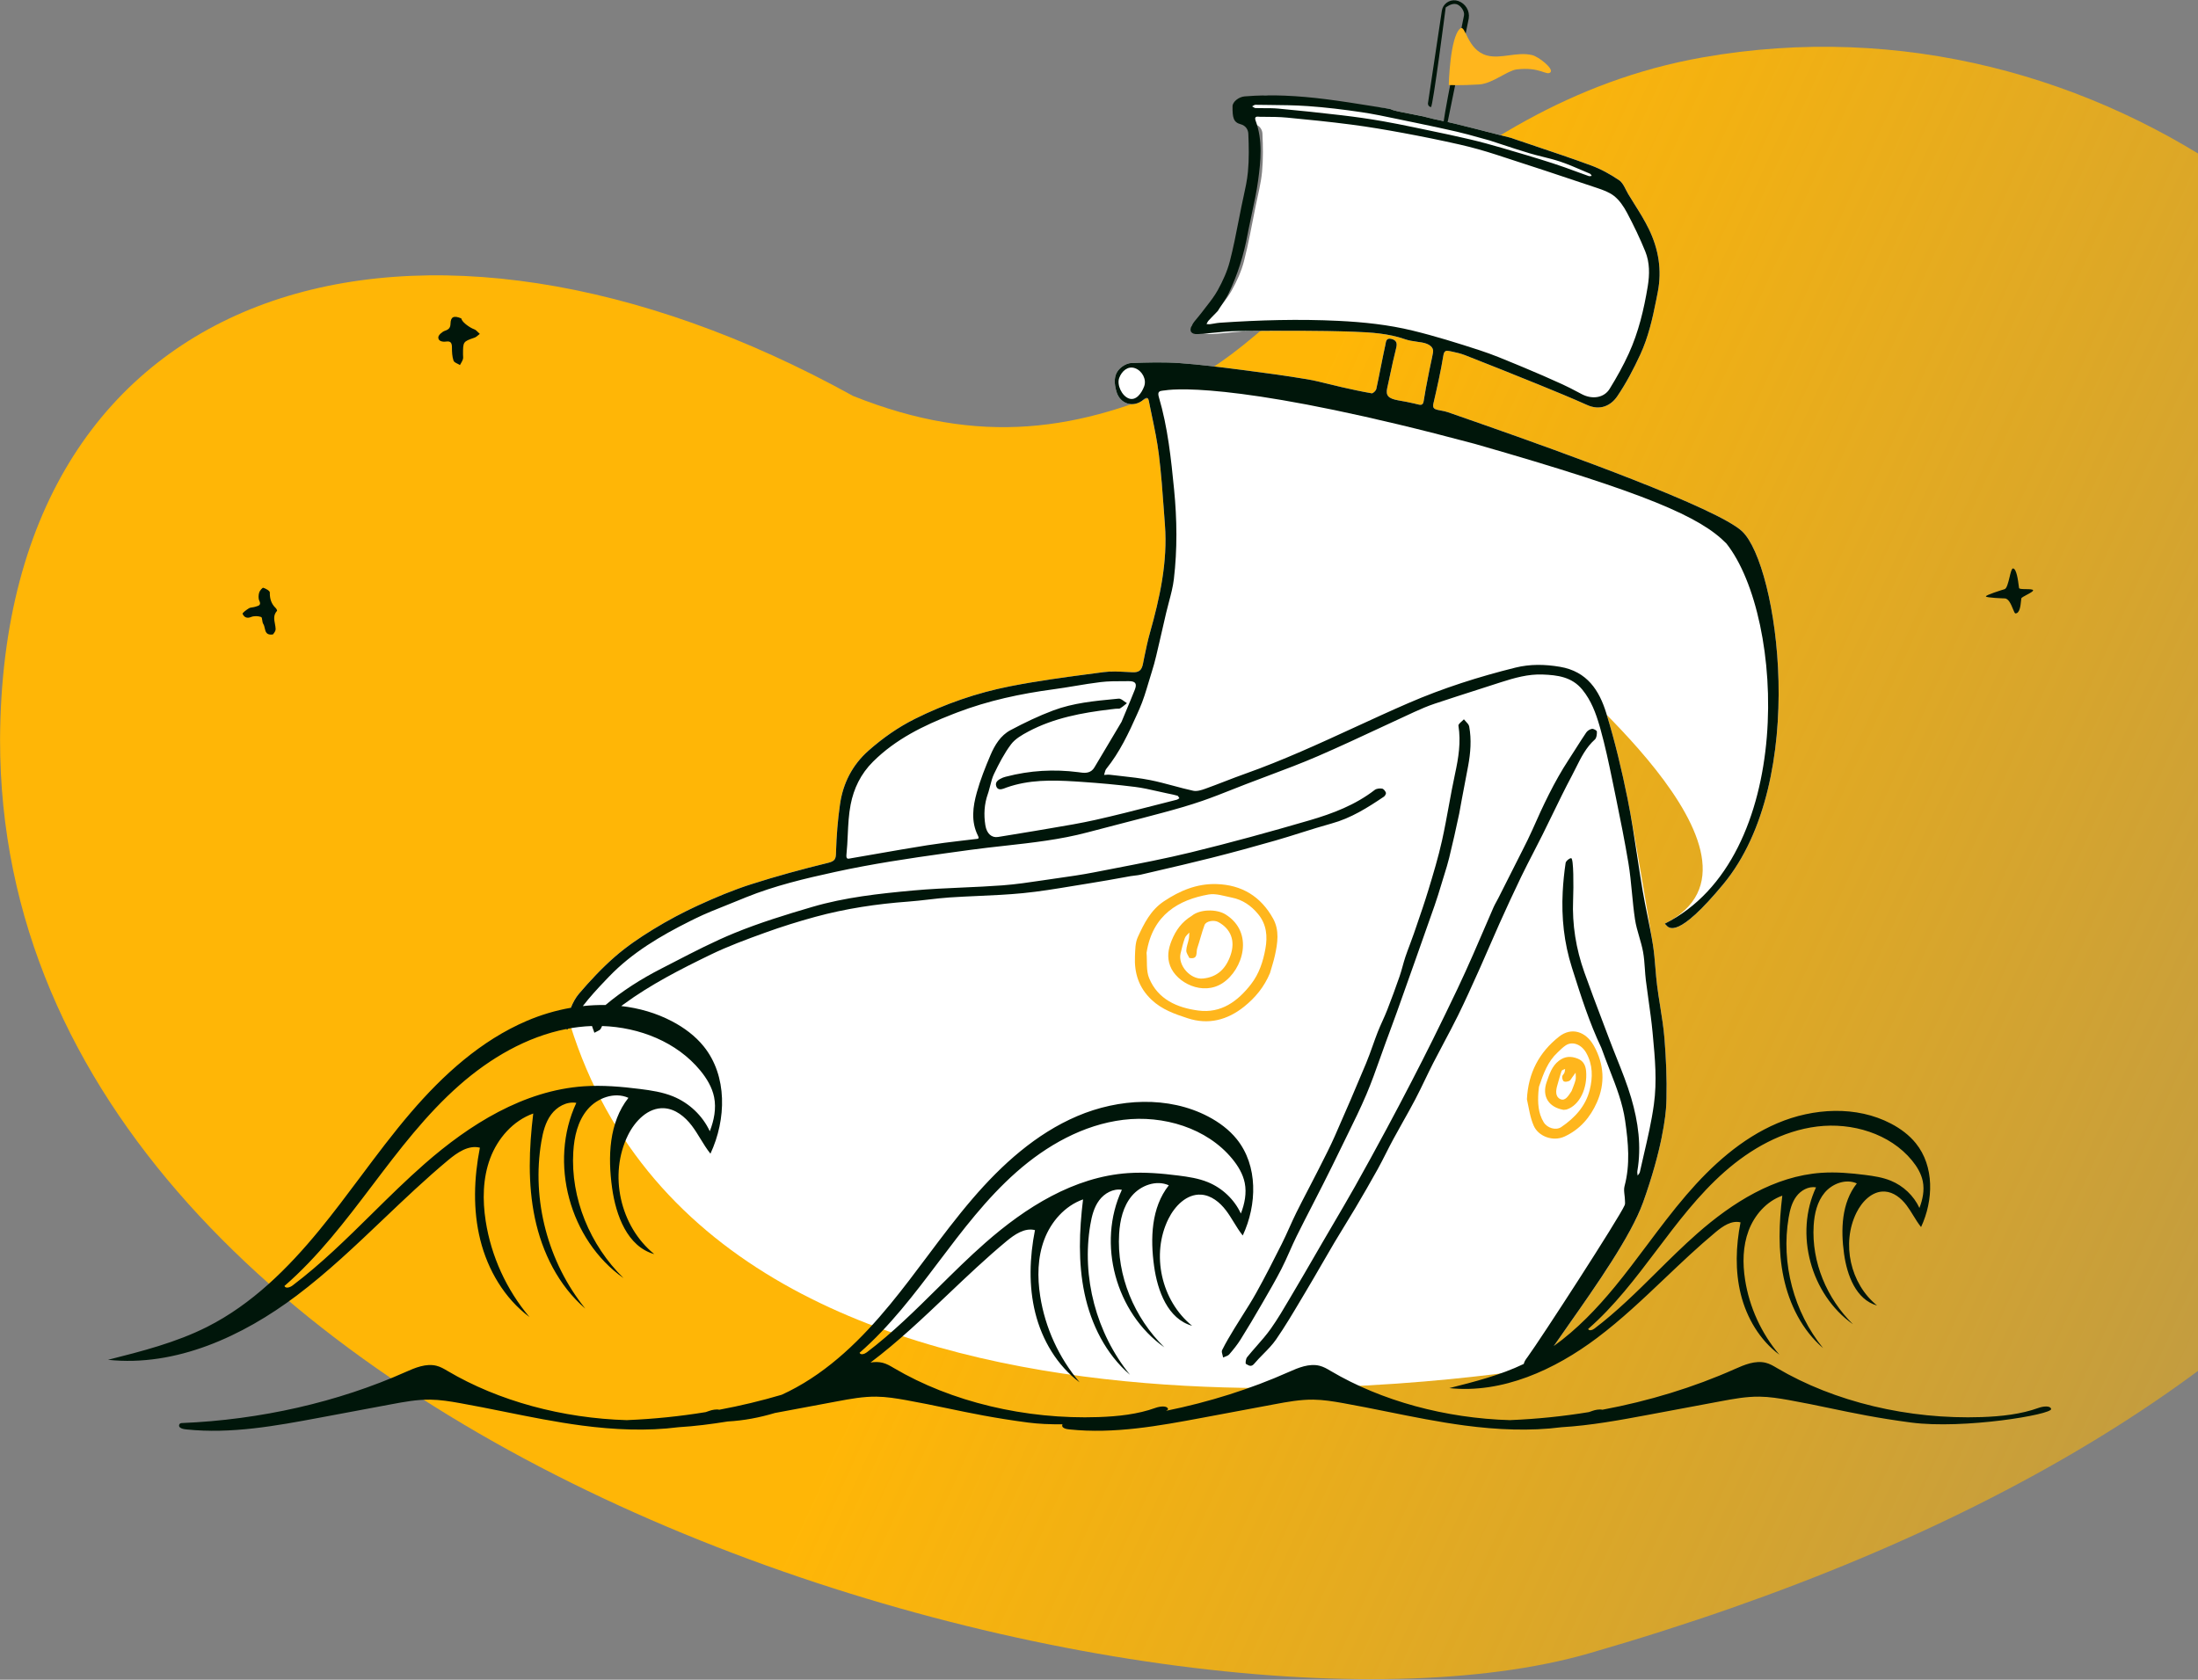 <svg width="683" height="522" viewBox="0 0 683 522" fill="none" xmlns="http://www.w3.org/2000/svg">
<rect x="0" y="0" width="683" height="522" fill="#808080" stroke="none"/>
<path fill-rule="evenodd" clip-rule="evenodd" d="M493.662 513.834C361.856 551.827 -0.256 453.969 0.019 229.789C0.708 85.059 130.856 48.817 265.066 123.04C304.559 138.87 335.739 133.964 369.591 118.235C403.445 102.506 446.984 32.287 529.043 17.841C775.984 -25.63 987.274 371.555 493.662 513.834Z" fill="url(#paint0_linear)"/>
<path d="M177.202 318.515L176.796 319.261C175.036 322.583 175.989 313.406 179.916 308.808C183.363 304.774 187.024 300.854 191.02 297.365C194.688 294.163 198.786 291.375 202.954 288.819C207.46 286.058 212.16 283.552 216.969 281.348C222.304 278.903 227.756 276.61 233.343 274.818C241.245 272.284 249.277 270.105 257.344 268.136C259.46 267.62 259.695 266.871 259.763 265.276L259.783 264.713C259.928 259.79 260.317 254.849 261.015 249.972C261.953 243.409 264.855 237.693 269.914 233.238C274.294 229.381 279.033 226.027 284.311 223.397C293.699 218.719 303.558 215.302 313.812 213.283C323.432 211.388 333.195 210.161 342.926 208.872C345.882 208.481 348.945 208.794 351.956 208.908C353.914 208.982 354.755 208.311 355.155 206.316L355.64 203.898C356.131 201.48 356.649 199.067 357.317 196.697C360.413 185.712 362.852 174.645 361.989 163.136C361.44 155.812 360.999 148.47 360.094 141.187C359.467 136.135 358.315 131.146 357.3 126.142L357 124.64C356.773 123.482 356.262 123.443 355.408 124.131L355.289 124.229C352.236 126.823 348.031 125.614 346.92 121.699C346.251 119.342 345.921 116.714 347.806 114.713C348.713 113.752 350.232 112.868 351.507 112.818C356.587 112.62 361.701 112.484 366.762 112.851C373.577 113.343 380.365 114.248 387.148 115.111C393.492 115.92 399.832 116.799 406.139 117.854C409.763 118.46 413.309 119.501 416.901 120.306C420.001 121 423.105 121.696 426.236 122.223C426.641 122.291 427.545 121.423 427.667 120.872C428.46 117.257 429.138 113.616 429.887 109.991L430.464 107.277C430.652 106.425 430.607 104.887 432.332 105.313C433.869 105.694 434.251 106.541 433.842 108.147C432.971 111.571 432.264 115.035 431.521 118.49L431.068 120.562C430.545 122.918 431.362 123.84 434.462 124.409L434.733 124.457C436.309 124.726 437.884 125.024 439.441 125.387L440.604 125.673C441.728 125.962 442.178 125.791 442.384 124.669L442.412 124.503C442.877 121.417 443.513 118.356 444.108 115.291C444.486 113.349 444.96 111.426 445.303 109.479C445.57 107.959 444.172 106.811 441.799 106.419C440.037 106.128 438.21 105.987 436.547 105.405C431.424 103.612 426.024 103.286 420.756 103.093C408.721 102.652 401.046 102.784 388.997 102.876C384.86 102.907 380.731 103.585 376.59 103.824C374.549 103.943 369.41 102.87 370.341 101.143C371.088 99.759 376.679 98.62 377.634 97.339C379.39 94.98 381.373 92.738 382.78 90.188C384.338 87.364 385.727 84.342 386.532 81.24C388.003 75.57 389.007 69.779 390.175 64.032C390.893 60.501 391.83 56.985 392.164 53.416C392.534 49.474 392.467 45.472 392.285 41.51C392.23 40.338 391.52 39.029 389.869 38.596C387.636 38.009 387.351 36.479 387.378 33.027C387.388 31.625 389.339 30.105 391.115 29.958C399.525 29.256 385.973 29.765 394.313 30.81C400.94 31.641 425.073 32.782 431.674 33.802C432.095 33.867 432.488 34.099 432.901 34.23C434.626 34.774 440.779 35.812 442.196 36.163L442.346 36.203C445.611 37.105 448.971 37.665 452.264 38.473C458.031 39.887 463.776 41.382 469.529 42.847C469.739 42.9 469.936 42.994 470.142 43.064C478.229 45.822 486.363 48.452 494.379 51.401C497.463 52.536 500.432 54.17 503.142 56.023C504.452 56.918 505.063 58.831 505.95 60.307C508.129 63.933 510.558 67.442 512.387 71.233C515.359 77.393 516.47 83.861 515.132 90.756L514.625 93.356C513.476 99.128 512.165 104.844 509.685 110.205C507.623 114.658 505.319 119.064 502.566 123.12C500.515 126.141 497.175 127.641 493.21 125.871C488.234 123.649 483.192 121.57 478.141 119.517C470.549 116.431 462.938 113.389 455.305 110.402C453.944 109.87 452.496 109.526 451.051 109.234L450.433 109.11C449.529 108.934 448.778 108.834 448.521 110.394C447.694 115.438 446.567 120.438 445.41 125.422C445.11 126.718 445.626 127.105 446.639 127.352C447.714 127.614 448.839 127.723 449.876 128.085L461.16 132.025C486.014 140.748 533.679 157.898 541.357 165.134C552.396 175.539 562.404 242.351 535.456 274.818C519.027 294.611 518.048 286.92 517.229 287.089C558.06 266.698 480.024 206.419 484.747 207.219C493.217 208.652 496.971 214.608 499.13 221.626C501.823 230.383 503.959 239.339 505.769 248.321C507.66 257.71 512.731 287.96 513.628 293.634C514.289 297.813 514.394 302.074 514.926 306.277C515.625 311.813 516.787 317.305 517.223 322.858C517.703 328.996 517.983 335.181 517.835 341.334L517.79 342.871C517.65 346.768 516.415 357.342 510.55 373.691C505.035 389.051 483.759 415.774 478.571 424.848C478.238 425.431 474.786 427.609 473.899 425.973C473.314 424.892 224.33 469.708 177.202 318.515Z" fill="white"/>
<path fill-rule="evenodd" clip-rule="evenodd" d="M453.148 0.308C451.141 -0.4 448.934 0.633 448.216 2.616C448.132 2.852 448.071 3.094 448.033 3.341L443.728 32.051L443.716 32.176C443.698 32.719 444.095 33.2 444.651 33.281C445.25 33.369 449.206 2.484 449.206 2.484L449.237 2.326C449.237 2.326 450.983 0.905 452.506 1.271C453.826 1.587 455.191 3.462 454.917 4.806C454.917 4.806 449.322 32.16 448.618 37.655C448.446 37.618 448.273 37.582 448.101 37.546C446.171 37.137 444.243 36.727 442.346 36.203L442.196 36.164C441.656 36.03 440.431 35.797 439.024 35.529C436.736 35.094 433.97 34.567 432.901 34.231C432.743 34.181 432.589 34.116 432.434 34.052C432.184 33.947 431.935 33.844 431.674 33.803C429.836 33.519 427.998 33.225 426.16 32.932V32.931H426.159H426.158H426.157H426.156C421.397 32.171 416.639 31.41 411.859 30.811C403.52 29.765 395.138 29.257 386.728 29.958C384.952 30.107 383.001 31.626 382.992 33.029C382.964 36.481 383.249 38.01 385.482 38.596C387.134 39.03 387.843 40.339 387.898 41.511C388.08 45.472 388.147 49.474 387.777 53.416C387.532 56.036 386.962 58.627 386.392 61.216L386.391 61.221C386.185 62.158 385.979 63.095 385.788 64.033C385.485 65.526 385.193 67.021 384.901 68.516L384.899 68.523C384.066 72.784 383.234 77.045 382.145 81.241C381.34 84.343 379.952 87.364 378.393 90.189C377.379 92.028 376.065 93.706 374.753 95.383C374.246 96.033 373.738 96.681 373.248 97.339C372.905 97.798 372.533 98.238 372.16 98.677C371.49 99.466 370.821 100.255 370.341 101.144C369.41 102.871 370.163 103.943 372.204 103.825C373.88 103.729 375.554 103.559 377.227 103.391C379.688 103.143 382.148 102.896 384.61 102.876L386.935 102.859C398.211 102.77 409.495 102.682 420.756 103.093C426.024 103.286 431.424 103.613 436.547 105.406C437.784 105.84 439.111 106.028 440.434 106.216C440.891 106.281 441.347 106.345 441.799 106.42C444.172 106.812 445.57 107.959 445.303 109.479C445.106 110.599 444.865 111.712 444.625 112.824L444.624 112.825C444.446 113.646 444.268 114.468 444.108 115.292C444.069 115.496 444.029 115.699 443.99 115.902C443.914 116.289 443.837 116.676 443.762 117.063C443.274 119.538 442.787 122.012 442.412 124.503L442.383 124.67C442.178 125.792 441.729 125.963 440.604 125.673L439.441 125.388C437.884 125.025 436.309 124.727 434.733 124.459L434.462 124.41C431.362 123.841 430.545 122.918 431.068 120.562L431.52 118.491C431.654 117.865 431.788 117.238 431.922 116.612C432.525 113.781 433.129 110.952 433.842 108.149C434.25 106.543 433.869 105.694 432.332 105.315C430.852 104.948 430.675 106.029 430.536 106.881C430.514 107.022 430.492 107.157 430.465 107.277L429.887 109.992C429.599 111.38 429.323 112.77 429.047 114.161C428.601 116.401 428.156 118.642 427.667 120.872C427.545 121.425 426.642 122.291 426.236 122.223C423.127 121.7 420.044 121.01 416.963 120.32L416.901 120.306C415.631 120.022 414.367 119.709 413.104 119.394C410.792 118.821 408.482 118.247 406.139 117.855C399.832 116.8 393.492 115.921 387.148 115.113C386.557 115.037 385.966 114.961 385.375 114.886C379.182 114.094 372.983 113.301 366.762 112.851C361.701 112.485 356.587 112.62 351.507 112.819C350.232 112.869 348.713 113.752 347.806 114.715C345.921 116.714 346.251 119.342 346.92 121.7C348.031 125.615 352.236 126.824 355.289 124.23L355.408 124.131C356.262 123.444 356.773 123.483 357 124.641L357.3 126.143C357.51 127.178 357.725 128.212 357.941 129.248C358.769 133.214 359.597 137.181 360.094 141.187C360.827 147.088 361.255 153.026 361.683 158.961L361.685 158.987C361.785 160.37 361.885 161.754 361.989 163.136C362.852 174.646 360.413 185.713 357.317 196.697C356.649 199.067 356.131 201.481 355.64 203.899L355.155 206.316C354.755 208.311 353.914 208.982 351.956 208.909C351.294 208.884 350.632 208.849 349.967 208.814H349.964C347.604 208.691 345.232 208.567 342.926 208.873C342.066 208.987 341.207 209.1 340.347 209.213C331.471 210.383 322.582 211.555 313.812 213.284C303.558 215.303 293.699 218.72 284.311 223.397C279.033 226.027 274.294 229.383 269.914 233.24C264.855 237.694 261.953 243.41 261.015 249.973C260.317 254.849 259.928 259.79 259.783 264.714L259.763 265.277C259.695 266.872 259.46 267.62 257.344 268.136C249.277 270.105 241.245 272.285 233.343 274.818C227.756 276.611 222.304 278.904 216.969 281.349C212.16 283.553 207.46 286.06 202.954 288.82C198.786 291.376 194.688 294.163 191.02 297.366C187.024 300.855 183.363 304.776 179.917 308.809C178.86 310.046 178.018 311.615 177.388 313.183C172.685 314.001 168.07 315.384 163.719 317.242C149.44 323.343 137.667 334.053 127.628 345.768C122.118 352.197 117.052 358.974 111.984 365.75C107.819 371.32 103.652 376.89 99.239 382.27C89.459 394.194 78.221 405.349 64.371 412.341C54.701 417.223 44.076 419.921 33.552 422.582C54.631 424.824 75.371 415.303 92.205 402.609C101.772 395.395 110.439 387.143 119.11 378.886C125.698 372.614 132.287 366.341 139.275 360.517C142.082 358.179 145.557 355.767 149.121 356.657C147.27 366.107 146.911 375.957 149.241 385.304C151.571 394.65 156.736 403.473 164.525 409.286C157.372 400.799 152.617 390.375 150.924 379.474C149.911 372.956 150.005 366.138 152.324 359.954C154.645 353.768 159.404 348.282 165.699 346.039C164.386 356.847 163.965 367.889 166.209 378.548C168.454 389.207 173.549 399.523 181.884 406.673C170.242 392.28 165.145 372.936 168.213 354.783C168.713 351.823 169.458 348.808 171.246 346.379C173.036 343.949 176.085 342.218 179.087 342.73C170.448 361.224 176.94 385.336 193.749 397.185C183.332 386.969 177.265 372.392 178.142 357.939C178.425 353.263 179.503 348.427 182.534 344.817C185.566 341.207 190.95 339.216 195.273 341.17C189.201 348.862 188.86 359.517 190.201 369.171C191.382 377.673 194.923 387.386 203.304 389.736C192.643 381.088 189.09 364.984 195.146 352.759C197.326 348.357 201.387 344.12 206.352 344.397C209.869 344.595 212.863 347.046 214.972 349.825C215.962 351.131 216.819 352.53 217.674 353.929C218.639 355.505 219.604 357.082 220.762 358.525C225.719 347.87 226.071 334.368 218.675 325.187C216.043 321.919 212.582 319.36 208.846 317.396C203.918 314.805 198.553 313.268 193.04 312.645C193.303 312.45 193.567 312.256 193.83 312.063C202.211 305.925 211.455 301.213 220.768 296.694C226.235 294.042 231.987 291.926 237.716 289.853C242.849 287.996 248.081 286.358 253.352 284.921C262.803 282.347 272.464 280.903 282.244 280.185C284.31 280.034 286.37 279.795 288.428 279.558L288.431 279.557H288.432H288.433H288.434H288.435H288.436C290.634 279.302 292.833 279.047 295.038 278.898C298.033 278.697 301.035 278.562 304.035 278.427C308.652 278.22 313.268 278.013 317.861 277.562C322.986 277.057 328.078 276.216 333.167 275.374C334.914 275.085 336.661 274.796 338.408 274.52C342.261 273.914 346.098 273.218 350.044 272.502H350.045L350.051 272.5H350.052L351.302 272.274C351.774 272.195 352.224 272.143 352.661 272.093C353.276 272.021 353.862 271.953 354.432 271.821C355.905 271.476 357.378 271.134 358.85 270.792L358.871 270.787L358.873 270.786C364.753 269.421 370.632 268.055 376.483 266.578C383.125 264.901 389.737 263.097 396.322 261.207C398.972 260.447 401.604 259.618 404.235 258.788L404.236 258.787C407.404 257.79 410.57 256.791 413.77 255.913C419.815 254.254 424.957 250.997 430.038 247.574C430.389 247.338 430.762 246.645 430.649 246.334C430.461 245.818 429.933 245.143 429.464 245.072C428.73 244.96 427.733 245.052 427.182 245.479C421.155 250.15 414.131 252.822 406.945 254.92C394.717 258.489 382.422 261.874 370.045 264.89C362.269 266.784 354.398 268.302 346.529 269.82L346.522 269.822C344.351 270.241 342.182 270.659 340.014 271.086C336.174 271.841 332.29 272.391 328.411 272.941L327.855 273.02C326.568 273.202 325.279 273.394 323.99 273.586C319.831 274.206 315.67 274.825 311.486 275.139C307.359 275.45 303.221 275.632 299.085 275.814C293.934 276.04 288.784 276.267 283.656 276.74C273.125 277.712 262.556 278.854 252.372 281.846C244.239 284.236 236.092 286.737 228.265 289.94C221.815 292.579 215.6 295.792 209.394 298.998L209.393 298.999L209.392 299H209.391L209.39 299.001H209.389L209.388 299.002H209.386C208.092 299.671 206.799 300.339 205.504 301.002C199.323 304.166 193.456 307.863 188.151 312.328C185.807 312.286 183.45 312.399 181.104 312.656C183.267 309.848 185.68 307.228 188.137 304.657L189.306 303.44C196.463 296.012 205.241 290.841 214.376 286.275L216.041 285.451C219.195 283.904 222.472 282.604 225.75 281.303L225.751 281.302H225.752L225.753 281.301H225.754H225.755L225.757 281.3C227.377 280.657 228.999 280.014 230.606 279.34L231.773 278.861C240.738 275.241 250.097 273.02 259.543 270.961C270.946 268.476 282.462 266.749 294.002 265.145L301.422 264.125C304.991 263.635 308.577 263.238 312.16 262.84H312.162C320.815 261.881 329.468 260.922 337.928 258.672C341.445 257.738 344.969 256.827 348.491 255.917C352.78 254.808 357.069 253.7 361.346 252.548C365.472 251.436 369.593 250.268 373.627 248.874C376.799 247.778 379.921 246.542 383.043 245.306H383.044C384.383 244.776 385.722 244.246 387.066 243.726C389.371 242.835 391.687 241.967 394.002 241.098C399.221 239.139 404.441 237.181 409.548 234.968C416.191 232.088 422.755 229.026 429.319 225.965L429.324 225.961C432.709 224.382 436.095 222.802 439.491 221.248C441.555 220.304 443.653 219.401 445.806 218.683C450.28 217.19 454.772 215.748 459.264 214.306C461.243 213.671 463.222 213.035 465.2 212.395L466.4 212.009C470.608 210.662 474.868 209.444 479.33 209.617C483.926 209.793 488.434 210.319 491.713 214.346C494.445 217.703 495.874 221.582 497.03 225.553L497.339 226.638C498.786 231.813 499.904 237.085 500.989 242.353L502.166 248.073C503.536 254.747 504.874 261.429 505.997 268.146C506.513 271.233 506.812 274.353 507.112 277.475V277.476V277.478C507.378 280.23 507.642 282.982 508.054 285.712C508.329 287.53 508.845 289.311 509.363 291.094C509.809 292.634 510.257 294.176 510.548 295.743C510.872 297.485 510.995 299.262 511.119 301.04C511.202 302.24 511.284 303.44 511.429 304.629C511.684 306.726 511.979 308.819 512.274 310.91V310.911V310.912V310.913V310.914L512.276 310.915V310.917C512.741 314.214 513.204 317.511 513.514 320.822L513.599 321.745V321.746V321.747C514.268 328.89 514.931 335.97 513.918 343.274C513.188 348.548 511.995 353.677 510.802 358.809C510.379 360.625 509.957 362.441 509.555 364.263C509.497 364.528 509.309 364.764 509.122 365.002H509.12L509.105 365.022L509.058 365.082L509.021 365.131C508.968 365.198 508.918 365.266 508.873 365.335C508.868 365.279 508.863 365.223 508.856 365.167C508.852 365.126 508.846 365.086 508.841 365.046L508.829 364.961L508.82 364.892C508.774 364.574 508.729 364.255 508.782 363.952C510.111 356.215 509.046 348.602 506.878 341.225C505.635 336.995 503.992 332.88 502.348 328.765V328.764V328.763C501.586 326.856 500.825 324.949 500.104 323.031C499.403 321.167 498.697 319.306 497.99 317.445C496.057 312.349 494.122 307.253 492.301 302.118C489.725 294.861 488.507 287.343 488.821 279.648L488.829 279.439C488.974 275.586 489.016 266.681 488.213 266.697C487.607 266.709 486.585 267.58 486.495 268.179C486.051 271.145 485.747 274.143 485.591 277.14C485.174 285.133 485.994 292.938 488.443 300.66L488.727 301.555C491.296 309.664 493.86 317.756 497.583 325.597C497.66 325.799 497.735 325.997 497.807 326.191L498.83 328.955C499.3 330.212 499.787 331.463 500.274 332.713L500.275 332.715C502.25 337.784 504.222 342.842 505.002 348.335C505.972 355.148 506.607 361.85 504.801 368.618C504.573 369.474 504.682 370.417 504.793 371.362V371.363C504.848 371.833 504.903 372.304 504.916 372.765L504.927 372.99C504.929 373.024 504.931 373.059 504.933 373.092L504.94 373.187C504.972 373.661 505.005 374.148 504.836 374.542C503.129 378.509 478.782 416.078 474.672 421.713L474.29 422.229C473.845 422.854 473.596 423.384 473.49 423.861C466.187 427.37 458.231 429.386 450.348 431.375C466.856 433.127 483.096 425.688 496.278 415.769C503.77 410.132 510.556 403.685 517.347 397.235C522.504 392.334 527.665 387.431 533.137 382.882C535.334 381.055 538.055 379.17 540.846 379.865C539.397 387.249 539.117 394.946 540.94 402.248C542.765 409.55 546.81 416.445 552.909 420.985C547.308 414.355 543.585 406.211 542.259 397.693C541.466 392.601 541.539 387.274 543.355 382.441C545.172 377.609 548.899 373.322 553.829 371.569C552.801 380.015 552.471 388.641 554.229 396.969C555.986 405.298 559.976 413.359 566.502 418.944C557.385 407.698 553.394 392.585 555.796 378.402C556.189 376.089 556.772 373.733 558.173 371.836C559.573 369.937 561.962 368.584 564.313 368.984C557.547 383.435 562.631 402.274 575.794 411.531C567.636 403.549 562.885 392.16 563.572 380.867C563.794 377.213 564.638 373.435 567.012 370.615C569.386 367.795 573.602 366.238 576.987 367.764C572.232 373.775 571.964 382.1 573.015 389.643C573.94 396.286 576.713 403.874 583.276 405.711C574.928 398.954 572.145 386.372 576.887 376.82C578.595 373.381 581.775 370.071 585.663 370.287C588.417 370.441 590.761 372.356 592.412 374.528C593.188 375.548 593.859 376.641 594.529 377.734C595.284 378.965 596.04 380.197 596.947 381.325C600.828 373 601.103 362.451 595.313 355.277C593.251 352.724 590.541 350.725 587.615 349.19C576.864 343.549 563.459 344.304 552.278 349.07C541.096 353.835 531.878 362.205 524.017 371.358C519.702 376.381 515.734 381.675 511.767 386.97H511.766L511.765 386.971V386.972L511.763 386.973C508.502 391.324 505.241 395.675 501.787 399.878C496.192 406.685 489.987 413.169 482.821 418.301C484.213 416.276 485.804 414.01 487.509 411.583L487.514 411.577V411.576C495.819 399.755 506.81 384.11 510.551 373.692C516.414 357.343 517.65 346.768 517.79 342.872L517.835 341.334C517.983 335.181 517.703 328.997 517.223 322.858C516.956 319.468 516.42 316.1 515.883 312.73V312.729V312.728V312.727V312.725V312.724L515.881 312.723V312.721V312.72C515.539 310.574 515.197 308.429 514.926 306.277C514.696 304.456 514.546 302.623 514.395 300.791C514.198 298.396 514.002 296.002 513.628 293.635C513.146 290.589 512.531 287.562 511.917 284.536C511.387 281.927 510.858 279.316 510.412 276.692C509.805 273.112 509.262 269.519 508.72 265.926V265.925L508.719 265.924C507.831 260.037 506.942 254.152 505.769 248.322C503.959 239.34 501.823 230.384 499.13 221.627C496.971 214.608 493.218 208.653 484.747 207.22C480.025 206.42 475.434 206.348 470.89 207.475C459.534 210.294 448.37 213.846 437.665 218.488C432.08 220.91 426.548 223.455 421.018 225.999C409.831 231.147 398.642 236.295 387 240.424C384.839 241.189 382.702 242.015 380.564 242.84C378.562 243.614 376.561 244.385 374.542 245.11C373.354 245.536 371.94 245.989 370.783 245.739C368.708 245.29 366.657 244.739 364.604 244.188C362.196 243.543 359.79 242.898 357.35 242.415C354.363 241.826 351.324 241.491 348.285 241.156H348.283H348.282H348.281H348.28H348.278L348.276 241.155C347.13 241.029 345.983 240.902 344.839 240.762C344.444 240.714 344.04 240.748 343.635 240.782C343.448 240.797 343.26 240.813 343.074 240.821C343.145 240.619 343.2 240.404 343.255 240.191C343.374 239.729 343.493 239.268 343.767 238.929C347.932 233.762 350.719 227.836 353.373 221.871L354.063 220.315C355.238 217.659 356.074 214.857 356.908 212.055C357.227 210.988 357.545 209.92 357.882 208.861C358.408 207.208 358.869 205.528 359.27 203.84C359.624 202.349 359.972 200.857 360.317 199.364L362.38 190.408C362.639 189.289 362.936 188.174 363.233 187.061V187.06C363.858 184.71 364.483 182.361 364.765 179.971C365.854 170.73 365.747 161.43 364.84 152.188C363.892 142.511 362.876 132.803 360.106 123.428L360.052 123.235C359.65 121.682 360.339 121.493 361.434 121.375L361.989 121.319C366.3 120.625 389.08 119.415 458.27 137.936C512.015 153.331 528.416 160.682 536.473 168.918C554.738 192.089 558.06 266.699 517.229 287.09C517.348 287.065 517.469 287.206 517.642 287.404C518.657 288.573 521.409 291.742 535.456 274.818C562.404 242.353 552.396 175.54 541.357 165.134C533.679 157.898 486.015 140.748 461.161 132.026L449.876 128.086C449.23 127.86 448.55 127.733 447.869 127.606C447.456 127.529 447.044 127.452 446.639 127.353C445.626 127.105 445.11 126.718 445.41 125.424C446.567 120.439 447.694 115.439 448.521 110.394C448.778 108.834 449.529 108.935 450.433 109.112L451.051 109.234C452.496 109.527 453.944 109.871 455.305 110.403C462.938 113.39 470.549 116.431 478.14 119.518C483.192 121.57 488.234 123.65 493.21 125.872C497.175 127.642 500.515 126.142 502.566 123.122C505.319 119.065 507.623 114.659 509.685 110.206C512.165 104.845 513.476 99.129 514.625 93.358L515.132 90.758C516.469 83.862 515.359 77.394 512.387 71.234C511.096 68.556 509.504 66.018 507.913 63.482L507.911 63.479L507.909 63.476C507.248 62.423 506.588 61.371 505.95 60.309C505.691 59.879 505.458 59.413 505.222 58.947V58.946V58.945C504.648 57.805 504.071 56.658 503.142 56.024C500.433 54.171 497.463 52.537 494.379 51.402C488.656 49.297 482.874 47.355 477.091 45.412V45.41C474.772 44.632 472.455 43.854 470.142 43.064C470.066 43.038 469.99 43.009 469.914 42.98C469.787 42.93 469.66 42.881 469.529 42.847C467.961 42.448 466.394 42.047 464.827 41.646C460.643 40.574 456.459 39.503 452.264 38.474C451.455 38.275 450.641 38.092 449.825 37.914C449.843 37.864 449.858 37.813 449.868 37.76L456.357 5.922L456.398 5.69C456.756 3.37 455.404 1.106 453.148 0.308ZM176.554 319.667C176.283 320.053 176.102 320.053 176.013 319.77C163.6 322.194 152.246 328.886 142.785 337.203C132.402 346.33 124.021 357.388 115.707 368.361H115.706L115.628 368.464C107.288 379.469 98.853 390.548 88.386 399.646C88.762 400.527 90.122 400.078 90.894 399.495C99.808 392.759 107.745 384.93 115.689 377.096V377.095H115.69C120.996 371.859 126.307 366.623 131.912 361.708C145.905 349.438 162.696 338.866 181.438 337.579C187.252 337.18 193.093 337.69 198.875 338.418C202.361 338.857 205.878 339.386 209.124 340.707C214.142 342.749 218.316 346.706 220.56 351.549C221.874 348.182 222.617 344.496 221.903 340.96C221.282 337.881 219.592 335.095 217.579 332.652C210.312 323.836 198.737 319.228 187.094 318.85C186.96 319.102 186.835 319.362 186.718 319.628C186.533 320.049 185.978 320.31 185.423 320.573C185.166 320.693 184.911 320.813 184.69 320.95C184.6 320.607 184.458 320.243 184.315 319.878C184.179 319.53 184.042 319.18 183.951 318.851C182.561 318.896 181.176 319.004 179.801 319.171C178.711 319.303 177.629 319.469 176.554 319.667ZM350.793 123.836C352.988 124.627 354.742 122.217 355.541 120.047C356.339 117.877 354.894 115.216 352.698 114.427C350.504 113.636 348.58 115.275 347.782 117.446C346.982 119.616 348.599 123.047 350.793 123.836ZM375.514 99.665C375.332 99.863 375.208 100.115 375.085 100.365C375.027 100.48 374.97 100.595 374.908 100.706C375.025 100.71 375.144 100.72 375.262 100.73C375.521 100.751 375.781 100.773 376.033 100.742C376.439 100.691 376.844 100.619 377.247 100.549L377.248 100.547C377.839 100.443 378.431 100.34 379.026 100.299C391.32 99.459 403.611 99.112 415.941 99.714C423.712 100.092 431.411 100.905 438.932 102.733C445.999 104.452 452.965 106.625 459.882 108.881C463.718 110.132 467.455 111.688 471.187 113.243L471.193 113.245C471.943 113.557 472.694 113.869 473.444 114.179C477.482 115.845 481.479 117.612 485.456 119.415C487.135 120.176 488.769 121.039 490.402 121.901V121.902H490.405L490.406 121.903L490.443 121.923C490.695 122.056 490.946 122.188 491.199 122.321C491.318 122.385 491.438 122.448 491.557 122.51C494.765 124.19 498.426 123.668 500.167 120.852C502.359 117.307 504.404 113.64 506.13 109.855C509.157 103.216 510.831 96.154 512.015 88.983C512.62 85.308 512.652 81.589 511.245 78.121C509.585 74.034 507.657 70.039 505.586 66.136C504.556 64.197 503.226 62.209 501.524 60.879C500.037 59.718 498.116 59.034 496.242 58.405L495.382 58.117C485.217 54.698 475.036 51.325 464.828 48.033C461.151 46.848 457.418 45.791 453.649 44.934C447.805 43.606 441.925 42.416 436.029 41.326C430.66 40.333 425.268 39.418 419.854 38.713C413.218 37.849 406.553 37.179 399.888 36.548C397.523 36.325 395.134 36.314 392.751 36.303C392.384 36.301 392.016 36.3 391.649 36.298L391.495 36.291C391.457 36.289 391.417 36.286 391.378 36.283L391.284 36.275C390.598 36.218 389.743 36.148 390.118 37.35L390.173 37.511C392.425 43.635 391.776 49.925 390.938 56.123C390.474 59.554 389.741 62.949 389.006 66.345C388.654 67.974 388.301 69.604 387.978 71.239L387.689 72.752C386.501 79.201 384.566 85.407 381.718 91.314C381.219 92.351 380.572 93.318 379.875 94.36V94.361C379.401 95.07 378.903 95.815 378.412 96.64L376.47 98.647C376.148 98.983 375.829 99.322 375.514 99.665ZM352.626 214.342C353.374 212.46 352.832 211.669 350.793 211.682C350.243 211.685 349.692 211.687 349.14 211.687C346.744 211.687 344.341 211.688 341.977 211.973C339.334 212.292 336.706 212.728 334.078 213.164H334.076L334.075 213.165H334.074H334.073H334.072H334.071C331.855 213.534 329.638 213.902 327.413 214.2C317.156 215.57 307.097 217.716 297.419 221.413L295.952 221.98C286.924 225.51 278.338 229.69 271.292 236.688C267.439 240.515 265.297 245.064 264.327 250.012C263.722 253.098 263.575 256.269 263.429 259.444C263.335 261.471 263.241 263.498 263.028 265.507C262.865 267.045 263.471 266.92 264.239 266.762H264.241C264.314 266.746 264.388 266.731 264.464 266.717L264.561 266.699C267.113 266.263 269.664 265.817 272.215 265.372C277.499 264.449 282.782 263.525 288.079 262.685C291.626 262.122 295.195 261.684 298.765 261.262L303.049 260.759C303.14 260.749 303.229 260.74 303.312 260.731C303.935 260.672 304.308 260.636 303.936 259.816L303.873 259.683C301.667 255.261 302.297 250.672 303.542 246.227C304.645 242.285 306.17 238.44 307.778 234.662C309.101 231.552 310.921 228.542 314.001 226.905C318.306 224.617 322.739 222.481 327.304 220.772C333.475 218.463 340.04 217.836 346.564 217.213C346.911 217.18 347.257 217.147 347.604 217.113C348.152 217.061 348.751 217.507 349.349 217.952C349.626 218.159 349.904 218.365 350.176 218.523C349.975 218.681 349.779 218.845 349.581 219.008C349.103 219.406 348.624 219.805 348.093 220.116C347.859 220.254 347.541 220.248 347.219 220.24C347.047 220.237 346.874 220.232 346.711 220.251L345.053 220.444C336.215 221.504 327.51 223.104 319.539 227.339C317.577 228.384 315.449 229.607 314.168 231.312C312.056 234.123 310.413 237.321 308.881 240.5C308.329 241.645 308.013 242.897 307.696 244.152C307.528 244.818 307.359 245.485 307.155 246.137L306.969 246.697C305.836 249.901 305.659 253.16 306.187 256.463C306.608 259.102 308.172 260.431 310.15 260.098C311.756 259.828 313.364 259.57 314.971 259.313H314.972C317.153 258.963 319.334 258.614 321.51 258.233C323.165 257.944 324.822 257.665 326.48 257.387C331.145 256.604 335.812 255.82 340.422 254.789C346.509 253.426 352.554 251.875 358.599 250.325H358.6L358.601 250.324H358.603H358.604C360.952 249.721 363.3 249.119 365.65 248.528C365.853 248.476 366.037 248.353 366.221 248.229C366.307 248.172 366.393 248.113 366.481 248.063C366.417 247.978 366.358 247.876 366.3 247.774C366.173 247.551 366.045 247.329 365.867 247.277C364.979 247.02 364.067 246.834 363.158 246.648L362.869 246.589L362.632 246.54C361.632 246.332 360.634 246.106 359.636 245.88H359.635L359.633 245.878H359.631C357.33 245.357 355.028 244.835 352.698 244.542C347.211 243.852 341.692 243.359 336.172 242.984L334.023 242.843C326.859 242.398 319.711 242.276 312.74 244.742L311.973 245.035C311.074 245.359 309.964 245.589 309.55 244.275C309.105 242.857 310.483 242.16 311.664 241.647C311.898 241.545 312.15 241.477 312.401 241.413L312.652 241.348C320.037 239.424 327.495 238.993 335.051 239.961L335.891 240.075C337.453 240.296 339.074 240.189 340.084 238.471C341.334 236.343 342.604 234.226 343.896 232.073C345.402 229.562 346.937 227.003 348.505 224.321C348.912 223.341 349.321 222.361 349.73 221.382L349.733 221.377C350.711 219.038 351.69 216.698 352.626 214.342ZM452.694 40.924C448.551 39.965 444.388 39.086 440.222 38.224L437.097 37.58C436.109 37.377 435.123 37.169 434.136 36.962C430.477 36.194 426.816 35.424 423.122 34.874C417.571 34.047 411.981 33.363 406.384 32.972C402.388 32.693 398.376 32.656 394.365 32.618H394.364H394.363H394.362C392.946 32.605 391.529 32.591 390.115 32.567C389.881 32.564 389.645 32.713 389.409 32.863C389.3 32.932 389.19 33.002 389.08 33.056C389.194 33.114 389.306 33.188 389.419 33.261C389.664 33.419 389.907 33.577 390.156 33.586C391.057 33.617 391.959 33.616 392.861 33.616C394.306 33.615 395.75 33.613 397.181 33.746C403.777 34.359 410.365 35.049 416.943 35.823C421.198 36.325 425.446 36.925 429.665 37.667C432.874 38.231 436.069 38.876 439.26 39.538L444.046 40.536C448.309 41.423 452.572 42.311 456.808 43.315C460.149 44.106 463.466 45.014 466.761 45.975C472.065 47.524 477.366 49.087 482.623 50.782C485.012 51.551 487.37 52.418 489.728 53.283C491.056 53.771 492.385 54.259 493.719 54.729C493.895 54.791 494.109 54.749 494.323 54.706C494.423 54.686 494.521 54.666 494.618 54.657C494.561 54.584 494.51 54.498 494.459 54.414C494.349 54.232 494.24 54.051 494.079 53.983C493.287 53.651 492.497 53.311 491.706 52.971C489.428 51.989 487.15 51.007 484.805 50.219C483.043 49.627 481.233 49.178 479.422 48.729C478.035 48.386 476.648 48.042 475.281 47.633C472.303 46.743 469.348 45.772 466.227 44.746C465.127 44.384 464.006 44.016 462.856 43.641C461.809 43.359 460.764 43.066 459.718 42.775C457.386 42.122 455.052 41.47 452.694 40.924ZM469.298 271.75C468.088 274.14 466.864 276.554 465.624 279.029C465.399 279.472 465.175 279.878 464.963 280.266H464.962C464.642 280.846 464.345 281.386 464.101 281.947C463.122 284.185 462.159 286.429 461.193 288.674L461.191 288.679C460.05 291.334 458.908 293.991 457.744 296.637C456.173 300.211 454.569 303.774 452.892 307.301C450.396 312.548 447.851 317.775 445.272 322.985C443.072 327.427 440.822 331.846 438.542 336.248C436.018 341.12 433.473 345.981 430.867 350.81C427.624 356.821 424.369 362.827 421.01 368.774C418.762 372.755 416.447 376.699 414.133 380.644L414.132 380.647L414.13 380.649L414.128 380.653L414.126 380.655L414.125 380.658L414.124 380.66C413.073 382.45 412.023 384.24 410.979 386.035C410.058 387.618 409.14 389.203 408.222 390.788C406.213 394.256 404.205 397.726 402.157 401.172C401.88 401.639 401.604 402.106 401.329 402.573C401.158 402.865 400.986 403.158 400.815 403.449L400.809 403.457V403.458L400.808 403.459V403.46H400.807V403.461V403.462C398.925 406.664 397.042 409.87 394.904 412.896C393.556 414.803 392.005 416.568 390.453 418.335V418.336L390.451 418.337C389.454 419.472 388.457 420.607 387.513 421.78C387.105 422.287 386.943 423.731 387.16 423.848C387.221 423.881 387.285 423.917 387.349 423.954L387.448 424.014H387.45C388.115 424.408 388.857 424.848 389.734 423.799C390.619 422.742 391.595 421.751 392.571 420.761C393.987 419.324 395.4 417.891 396.526 416.258C399.285 412.26 401.771 408.075 404.254 403.892L404.264 403.875C404.78 403.006 405.298 402.135 405.817 401.267C407.46 398.519 409.062 395.748 410.664 392.977L410.666 392.973L410.668 392.968L410.672 392.965L410.674 392.961L410.676 392.956L410.679 392.952C411.995 390.675 413.311 388.398 414.65 386.135C415.709 384.344 416.799 382.572 417.889 380.799C418.995 378.999 420.102 377.2 421.177 375.382C423.528 371.402 425.851 367.403 428.087 363.359C428.998 361.71 429.852 360.03 430.704 358.349L430.705 358.347C431.438 356.902 432.171 355.456 432.942 354.032C433.908 352.245 434.903 350.474 435.897 348.703L435.901 348.698L435.902 348.696C437.211 346.365 438.521 344.034 439.763 341.669C440.837 339.627 441.838 337.548 442.839 335.469L442.841 335.467C443.67 333.747 444.498 332.027 445.366 330.328C446.421 328.267 447.508 326.222 448.595 324.179L448.596 324.177L448.597 324.174L448.598 324.172L448.599 324.17L448.6 324.168L448.601 324.166L448.603 324.165V324.162L448.604 324.161L448.605 324.159L448.606 324.158V324.156C450.125 321.3 451.644 318.443 453.073 315.544C455.257 311.107 457.285 306.595 459.312 302.083C459.539 301.577 459.767 301.071 459.995 300.563C460.985 298.361 461.944 296.146 462.903 293.93C463.892 291.643 464.882 289.357 465.906 287.085C468.109 282.201 470.334 277.326 472.67 272.504C473.909 269.944 475.213 267.415 476.517 264.887L476.518 264.885V264.884L476.52 264.883L476.521 264.881V264.879L476.522 264.878C477.456 263.066 478.39 261.253 479.302 259.429C480.368 257.294 481.411 255.147 482.455 253.001V253L482.456 252.999V252.997L482.457 252.996V252.995L482.458 252.994C484.402 248.991 486.348 244.989 488.441 241.065C488.882 240.237 489.301 239.396 489.72 238.552L489.721 238.551V238.55C491.286 235.408 492.858 232.25 495.59 229.803C496.136 229.315 496.244 228.159 496.209 227.325C496.196 227.007 495.169 226.429 494.686 226.502C494.039 226.601 493.276 227.087 492.906 227.633C491.785 229.29 490.713 230.978 489.64 232.666H489.639V232.667L489.638 232.668V232.669C488.904 233.823 488.171 234.977 487.423 236.122C482.915 243.009 479.453 250.419 476.15 257.917C475.212 260.046 474.159 262.128 473.108 264.207V264.208C472.88 264.659 472.652 265.11 472.424 265.561C471.39 267.62 470.35 269.675 469.298 271.75ZM453.434 252.825C452.442 257.507 451.423 262.059 450.312 266.59C449.889 268.322 449.359 270.027 448.829 271.733L448.825 271.747C448.714 272.107 448.602 272.466 448.493 272.825C448.43 273.027 448.368 273.23 448.305 273.434L448.187 273.825L448.082 274.168L447.904 274.756L447.903 274.757C447.221 277.006 446.537 279.255 445.761 281.472C441.893 292.501 437.979 303.515 434.064 314.527C433.302 316.669 432.509 318.802 431.717 320.935C431.353 321.914 430.989 322.894 430.628 323.874C430.018 325.532 429.427 327.198 428.836 328.865L428.835 328.866C427.494 332.649 426.151 336.433 424.582 340.121C422.776 344.366 420.738 348.514 418.701 352.661L418.699 352.663C417.984 354.119 417.268 355.574 416.563 357.035C414.792 360.703 412.982 364.354 411.144 367.991C410.053 370.147 408.949 372.298 407.843 374.448L407.84 374.453C406.178 377.687 404.515 380.92 402.903 384.18C402.137 385.726 401.437 387.304 400.736 388.883C399.909 390.744 399.082 392.606 398.15 394.416C396.373 397.861 394.424 401.222 392.477 404.58C392.271 404.936 392.064 405.291 391.858 405.647C389.787 409.223 387.685 412.783 385.485 416.282C384.461 417.912 383.234 419.431 381.971 420.891C381.676 421.232 381.195 421.416 380.715 421.6C380.496 421.685 380.275 421.769 380.073 421.868C380.034 421.624 379.959 421.363 379.885 421.103C379.722 420.536 379.56 419.967 379.755 419.573C380.897 417.263 382.235 415.045 383.574 412.836C384.4 411.474 385.253 410.125 386.106 408.777C387.566 406.47 389.025 404.162 390.351 401.781C393.123 396.802 395.703 391.715 398.261 386.622C399.101 384.949 399.871 383.241 400.64 381.533L400.642 381.532L400.643 381.531V381.529L400.644 381.527V381.526L400.645 381.525V381.524L400.646 381.523V381.522C401.363 379.933 402.079 378.344 402.851 376.782C404.025 374.414 405.246 372.069 406.468 369.724C407.407 367.924 408.345 366.124 409.26 364.313C409.593 363.656 409.927 362.999 410.26 362.343L410.262 362.342C411.808 359.302 413.355 356.261 414.736 353.148C418.069 345.637 421.296 338.078 424.466 330.498C425.229 328.672 425.894 326.805 426.559 324.939C427.065 323.518 427.57 322.099 428.12 320.696C428.568 319.552 429.074 318.429 429.578 317.307L429.58 317.306C430.092 316.169 430.604 315.03 431.057 313.87C432.402 310.421 433.679 306.944 434.893 303.447C435.255 302.404 435.551 301.339 435.846 300.273C436.117 299.296 436.388 298.32 436.71 297.361C437.131 296.107 437.597 294.869 438.065 293.63C438.49 292.499 438.917 291.368 439.308 290.225C439.581 289.427 439.855 288.63 440.131 287.833L440.136 287.816L440.142 287.8C441.431 284.056 442.721 280.312 443.869 276.527C445.401 271.475 446.932 266.405 448.077 261.259C448.876 257.674 449.538 254.059 450.2 250.443V250.442V250.441V250.439C450.811 247.108 451.421 243.777 452.137 240.469C453.211 235.51 454.004 230.605 453.191 225.518C453.13 225.137 453.666 224.662 454.202 224.188C454.451 223.967 454.699 223.746 454.889 223.536C455.067 223.769 455.282 223.997 455.497 224.223C455.962 224.717 456.428 225.209 456.531 225.767C457.291 229.873 456.953 233.994 456.197 238.075C455.854 239.925 455.501 241.774 455.145 243.628V243.631C454.564 246.666 453.981 249.718 453.434 252.825ZM597.484 367.115C598.04 369.88 597.461 372.762 596.438 375.394C594.69 371.607 591.438 368.514 587.531 366.917C585.003 365.884 582.263 365.47 579.548 365.126C575.045 364.557 570.495 364.159 565.967 364.47C551.37 365.477 538.292 373.744 527.392 383.338C523.026 387.181 518.891 391.277 514.756 395.37V395.371C508.57 401.496 502.388 407.617 495.445 412.884C494.843 413.341 493.785 413.691 493.491 413.002C501.644 405.889 508.214 397.225 514.71 388.62L514.771 388.54C521.246 379.961 527.774 371.314 535.861 364.177C543.974 357.019 553.871 351.398 564.692 350.076C575.512 348.756 587.269 352.281 594.116 360.618C595.685 362.529 597 364.707 597.484 367.115ZM347.755 383.425C346.965 396.418 352.433 409.521 361.822 418.705C346.672 408.054 340.821 386.378 348.607 369.753C345.902 369.293 343.154 370.85 341.542 373.034C339.929 375.217 339.257 377.927 338.806 380.589C336.043 396.907 340.636 414.295 351.129 427.234C343.616 420.808 339.025 411.533 337.001 401.951C334.979 392.37 335.358 382.444 336.542 372.728C330.869 374.743 326.578 379.676 324.487 385.236C322.397 390.796 322.314 396.924 323.225 402.784C324.751 412.584 329.037 421.955 335.482 429.583C328.464 424.357 323.808 416.426 321.708 408.025C319.609 399.622 319.932 390.767 321.601 382.272C318.387 381.473 315.256 383.641 312.726 385.743C306.429 390.978 300.49 396.617 294.553 402.254V402.256H294.552C286.799 409.619 279.05 416.979 270.508 423.427C271.762 423.212 273.028 423.194 274.27 423.506C275.527 423.822 276.585 424.448 277.624 425.062L277.78 425.154C295.561 435.651 318.621 441.172 341.376 440.379C347.434 440.168 353.579 439.501 359.023 437.53C360.404 437.029 362.678 436.74 362.944 437.859C362.985 438.027 362.756 438.225 362.294 438.44C375.691 435.729 388.584 431.665 400.469 426.365C403.402 425.058 406.808 423.621 410.051 424.435C411.308 424.751 412.366 425.378 413.405 425.991L413.56 426.083C429.298 435.374 449.169 440.766 469.306 441.333C469.317 441.331 469.326 441.329 469.336 441.327C469.352 441.323 469.367 441.321 469.383 441.319C469.414 441.315 469.447 441.311 469.48 441.31C477.633 440.974 485.745 440.14 493.714 438.833C493.934 438.761 494.152 438.688 494.369 438.613C494.514 438.562 494.659 438.511 494.803 438.459C495.73 438.123 497.056 437.883 497.911 438.098C512.389 435.401 526.329 431.134 539.106 425.436C542.038 424.129 545.445 422.692 548.687 423.506C549.944 423.822 551.003 424.448 552.041 425.062L552.197 425.154C569.978 435.651 593.038 441.172 615.793 440.379C621.851 440.168 627.996 439.501 633.44 437.53C634.822 437.029 637.095 436.74 637.362 437.859C637.772 439.582 610.143 444.218 593.849 442.075C583.392 440.7 575.956 439.146 568.624 437.613H568.623C564.53 436.758 560.469 435.909 555.931 435.102C552.909 434.564 549.846 434.068 546.737 434.03C542.637 433.981 538.606 434.729 534.631 435.473L512.242 439.662C503.371 441.322 494.316 442.991 485.238 443.53C475.392 444.8 465.106 444.313 455.212 443.004C447.101 441.93 439.149 440.327 431.196 438.723H431.195C426.572 437.791 421.95 436.86 417.295 436.031C414.272 435.492 411.209 434.997 408.1 434.959C404.001 434.909 399.969 435.658 395.995 436.402L373.605 440.591C360.102 443.118 346.178 445.663 332.385 444.218C331.62 444.138 330.783 444.014 330.302 443.569C330.023 443.311 329.99 442.917 330.16 442.625C326.343 442.658 322.664 442.5 319.431 442.075C308.975 440.7 301.539 439.146 294.207 437.613H294.206C290.113 436.758 286.052 435.909 281.514 435.102C278.491 434.564 275.428 434.068 272.319 434.03C268.22 433.981 264.189 434.729 260.214 435.473L240.801 439.105C236 440.546 231.084 441.474 226.113 441.746C221.042 442.564 215.936 443.226 210.821 443.53C200.975 444.8 190.689 444.313 180.795 443.004C172.684 441.93 164.732 440.328 156.779 438.723H156.777L156.774 438.722H156.772C152.152 437.791 147.531 436.858 142.877 436.031C139.855 435.492 136.792 434.997 133.683 434.959C129.583 434.909 125.552 435.658 121.578 436.402L99.188 440.591C85.684 443.118 71.761 445.663 57.968 444.218C57.202 444.138 56.366 444.014 55.885 443.569C55.403 443.122 55.654 442.271 56.426 442.239C80.925 441.229 105.058 435.727 126.052 426.365C128.985 425.058 132.391 423.621 135.634 424.435C136.891 424.751 137.949 425.378 138.987 425.991L139.143 426.083C154.88 435.374 174.752 440.766 194.888 441.333C194.898 441.331 194.907 441.329 194.917 441.327C194.927 441.326 194.937 441.323 194.946 441.322C194.964 441.319 194.982 441.317 194.999 441.315C195.02 441.312 195.041 441.311 195.063 441.31C203.215 440.974 211.328 440.14 219.297 438.833C219.663 438.714 220.026 438.589 220.386 438.459C221.313 438.123 222.639 437.883 223.494 438.098C230.093 436.869 236.58 435.313 242.897 433.445C243.676 433.088 244.45 432.717 245.218 432.33C257.701 426.044 267.829 416.017 276.645 405.297C280.621 400.461 284.376 395.453 288.13 390.446C292.698 384.354 297.264 378.264 302.23 372.484C311.277 361.953 321.888 352.324 334.756 346.841C347.626 341.357 363.054 340.49 375.429 346.979C378.796 348.745 381.915 351.045 384.287 353.983C390.952 362.236 390.635 374.374 386.168 383.952C385.125 382.655 384.255 381.238 383.385 379.82L383.384 379.819C382.613 378.562 381.841 377.304 380.948 376.131C379.049 373.633 376.35 371.429 373.181 371.252C368.706 371.003 365.046 374.812 363.08 378.768C357.623 389.758 360.826 404.235 370.434 412.009C362.881 409.896 359.688 401.165 358.624 393.522C357.415 384.844 357.723 375.265 363.195 368.35C359.299 366.593 354.447 368.385 351.714 371.63C348.982 374.875 348.012 379.221 347.755 383.425ZM385.583 377.128C386.76 374.099 387.427 370.783 386.786 367.603C386.229 364.832 384.716 362.326 382.909 360.128C375.03 350.535 361.498 346.48 349.045 348C336.591 349.519 325.199 355.986 315.862 364.222C306.554 372.433 299.041 382.382 291.588 392.253L291.518 392.345C284.042 402.246 276.48 412.213 267.097 420.398C267.434 421.19 268.653 420.787 269.345 420.261C277.335 414.202 284.452 407.158 291.571 400.111C296.33 395.401 301.091 390.689 306.116 386.268C318.659 375.229 333.711 365.717 350.511 364.56C355.724 364.202 360.96 364.66 366.142 365.315C369.268 365.71 372.421 366.186 375.331 367.374C379.829 369.212 383.569 372.771 385.583 377.128Z" fill="#00160A"/>
<path fill-rule="evenodd" clip-rule="evenodd" d="M394.638 302.374C392.841 306.703 390.046 310.069 386.594 312.831C381.418 316.974 375.538 318.553 369.041 316.432C365.01 315.114 361.041 313.738 357.803 310.665C353.834 306.897 352.443 302.372 352.674 297.189C352.763 295.183 352.746 292.994 353.551 291.236C355.483 287.021 357.549 282.828 361.689 280.078C366.63 276.794 371.873 274.575 377.936 274.738C385.911 274.95 391.816 278.625 395.604 285.477C397.619 289.124 397.009 293.081 396.157 296.944C395.769 298.707 395.2 300.431 394.638 302.374ZM356.276 296.109C356.504 298.746 356.112 301.631 357.076 303.972C359.797 310.582 365.812 313.186 372.391 314.044C379.455 314.964 384.599 311.177 388.725 305.875C391.265 302.61 392.501 298.776 393.213 294.819C393.9 290.993 393.601 287.254 390.919 284.034C388.755 281.436 386.118 279.599 382.773 278.94C380.374 278.468 377.811 277.57 375.524 277.979C366.41 279.606 358.132 284.136 356.276 296.109Z" fill="#FFB61D"/>
<path fill-rule="evenodd" clip-rule="evenodd" d="M474.473 341.611C474.858 333.487 478.248 327.045 484.453 322.153C488.302 319.118 492.776 320.484 495.3 325.034C498.485 330.774 498.819 336.743 496.196 342.625C494.163 347.184 491.007 350.946 486.193 353.183C482.608 354.849 478.061 353.202 476.578 349.823C475.477 347.314 475.099 344.494 474.473 341.611ZM478.222 337.704C478.156 338.303 478.065 338.898 478.027 339.498C477.828 342.712 477.925 345.857 479.682 348.755C480.775 350.556 483.458 351.394 485.147 350.249C489.392 347.368 492.733 343.723 493.991 338.68C494.955 334.812 494.959 330.889 492.929 327.244C491.431 324.556 488.647 323.498 486.557 324.848C485.613 325.459 484.818 326.305 483.987 327.078C480.98 329.873 479.615 333.556 478.222 337.704Z" fill="#FFB61D"/>
<path fill-rule="evenodd" clip-rule="evenodd" d="M370.331 284.605C372.817 282.523 378.044 282.434 380.819 284.17C389.84 289.816 386.232 301.346 379.921 305.504C373.76 309.563 365.573 305.425 363.6 300.146C362.596 297.459 362.997 294.962 364.066 292.304C365.362 289.078 367.229 286.493 370.331 284.605ZM369.558 297.69C369.224 296.924 368.599 296.148 368.623 295.393C368.662 294.184 369.168 292.995 369.407 291.784C369.534 291.137 369.516 290.462 369.564 289.799C369.09 290.363 368.416 290.858 368.183 291.506C367.623 293.067 367.223 294.689 366.843 296.306C365.98 299.978 369.873 304.454 373.764 304.095C378.333 303.674 380.997 300.952 382.415 296.735C383.86 292.442 382.553 288.728 378.6 286.552C377.242 285.803 374.765 286.209 374.29 287.478C373.41 289.833 372.834 292.299 372.028 294.684C371.592 295.978 372.42 298.244 369.558 297.69Z" fill="#FFB61D"/>
<path fill-rule="evenodd" clip-rule="evenodd" d="M485.853 344.905C481.086 344.065 479.066 340.565 480.631 336.177C481.487 333.775 482.211 331.326 484.406 329.649C486.272 328.223 488.166 328.146 490.293 329C492.127 329.736 492.721 331.245 492.863 332.9C493.303 337.998 490.966 343.451 486.791 344.798C486.545 344.877 486.259 344.829 485.853 344.905ZM488.35 339.065C488.77 337.923 489.282 336.805 489.576 335.633C489.757 334.913 489.603 334.111 489.598 333.345C489.238 333.846 488.883 334.352 488.515 334.846C488.236 335.218 488.011 335.737 487.633 335.903C487.129 336.126 486.378 336.291 485.958 336.068C485.6 335.876 485.408 335.098 485.425 334.588C485.439 334.18 485.935 333.811 486.113 333.381C486.267 333.01 486.273 332.58 486.346 332.174C485.965 332.387 485.353 332.518 485.245 332.824C484.721 334.308 484.336 335.841 483.895 337.355C483.43 338.951 483.255 340.82 484.846 341.562C486.376 342.277 487.319 340.585 488.35 339.065Z" fill="#FFB61D"/>
<path fill-rule="evenodd" clip-rule="evenodd" d="M696.874 99.277C694.163 99.2 693.89 98.911 693.869 95.838C693.809 95.565 693.724 95.329 693.646 95.115C693.538 94.814 693.446 94.556 693.46 94.304C693.559 92.57 692.251 92.577 691.332 92.927C690.774 93.141 690.316 94.287 690.289 95.03C690.269 95.63 690.398 96.234 690.53 96.84C690.643 97.366 690.755 97.892 690.772 98.419C690.784 98.838 690.223 99.481 689.778 99.65C689.328 99.821 688.781 99.773 688.251 99.727C688.116 99.715 687.982 99.703 687.852 99.695C686.652 99.62 685.263 99.718 685.328 101.11C685.354 101.68 687.022 102.673 687.882 102.614C690.387 102.436 691.821 103.164 692.444 105.697C692.564 106.185 693.191 106.551 693.817 106.915C694.105 107.083 694.392 107.251 694.63 107.43C694.732 107.177 694.877 106.915 695.022 106.651V106.65C695.337 106.076 695.652 105.501 695.527 105.044C694.926 102.845 695.909 102.355 697.826 102.226C698.326 102.192 698.807 101.883 699.289 101.574C699.508 101.433 699.727 101.292 699.949 101.177C699.776 101.009 699.606 100.835 699.437 100.661L699.435 100.659L699.43 100.656C699.006 100.22 698.581 99.785 698.099 99.425C697.88 99.261 697.52 99.269 697.177 99.275C697.072 99.278 696.97 99.279 696.874 99.277ZM143.432 99.208C143.424 99.152 143.41 99.075 143.335 98.95C141.012 97.967 140.044 98.449 139.99 100.57C139.959 101.801 139.526 102.374 138.274 102.789C137.401 103.079 136.204 104.13 136.193 104.855C136.177 106.027 137.481 106.309 138.642 106.141C140.127 105.926 140.438 106.684 140.436 107.99C140.434 109.359 140.498 110.79 140.923 112.067C141.062 112.487 141.629 112.768 142.198 113.047C142.454 113.174 142.711 113.301 142.929 113.441C143.023 113.262 143.125 113.085 143.228 112.907C143.467 112.494 143.707 112.081 143.849 111.638C143.95 111.323 143.925 110.97 143.9 110.616C143.889 110.459 143.878 110.302 143.878 110.147C143.878 106.174 143.888 106.171 147.38 104.955L147.461 104.926C147.875 104.782 148.231 104.477 148.589 104.171C148.753 104.03 148.918 103.889 149.089 103.763C148.909 103.609 148.737 103.435 148.565 103.26C148.183 102.873 147.802 102.486 147.34 102.324C146.08 101.883 143.871 100.333 143.447 99.27C143.439 99.252 143.436 99.232 143.432 99.208ZM625.504 176.652C626.617 176.652 627.098 180.455 627.305 182.095L627.306 182.097C627.342 182.386 627.371 182.608 627.392 182.729C627.451 183.062 628.511 183.074 629.573 183.087C630.632 183.099 631.693 183.112 631.76 183.441C631.825 183.764 630.769 184.326 629.776 184.854C628.938 185.301 628.143 185.724 628.101 185.96C628.067 186.152 628.04 186.428 628.007 186.751V186.754C627.86 188.211 627.618 190.625 626.283 190.625C626.056 190.625 625.809 190.017 625.492 189.24C624.933 187.865 624.159 185.96 622.9 185.96C622.538 185.96 617.17 185.77 617.095 185.341C617.023 184.916 622.122 183.324 622.9 183.1C623.588 182.9 624.035 181.052 624.437 179.385C624.783 177.951 625.096 176.652 625.504 176.652ZM82.261 195.203C82.509 196.32 82.763 197.47 84.815 197.164C85.249 196.611 85.659 196.056 85.65 195.508C85.639 194.958 85.533 194.403 85.428 193.848C85.168 192.475 84.908 191.104 86.089 189.818C86.173 189.726 85.897 189.18 85.673 188.964C84.274 187.622 83.809 186.033 83.84 184.107C83.848 183.604 82.601 182.909 81.814 182.662C81.552 182.58 80.7 183.56 80.53 184.167C80.311 184.95 80.244 185.968 80.576 186.669C81.206 188.002 80.43 188.229 79.645 188.458C79.53 188.492 79.415 188.525 79.303 188.563C79.041 188.651 78.756 188.692 78.473 188.733C78.07 188.792 77.671 188.851 77.348 189.041C76.575 189.499 75.271 190.494 75.381 190.747C75.812 191.72 76.63 192.312 78.017 191.744C78.928 191.371 80.192 191.411 81.133 191.735C81.355 191.81 81.415 192.233 81.483 192.708C81.545 193.143 81.614 193.621 81.817 193.919C82.054 194.266 82.157 194.731 82.261 195.203Z" fill="#00160A"/>
<path d="M470.084 295.174L699.392 295.188L470.084 295.174Z" fill="#242424"/>
<path fill-rule="evenodd" clip-rule="evenodd" d="M450.179 26.421C450.179 26.421 450.541 11.573 453.71 8.88C455.461 7.391 455.775 15.556 462.067 17.244C466.396 18.406 471.366 15.989 476.09 17.121C478.115 17.607 482.933 21.402 481.767 22.482C480.529 23.628 478.592 20.698 471.282 21.575C468.41 21.919 463.775 25.991 459.606 26.247C453.733 26.607 450.179 26.421 450.179 26.421Z" fill="#FFB61D"/>
<defs>
<linearGradient id="paint0_linear" x1="341.592" y1="268.183" x2="754.202" y2="456.396" gradientUnits="userSpaceOnUse">
<stop stop-color="#FFB606"/>
<stop offset="1" stop-color="#FFB606" stop-opacity="0.43"/>
</linearGradient>
</defs>
</svg>
